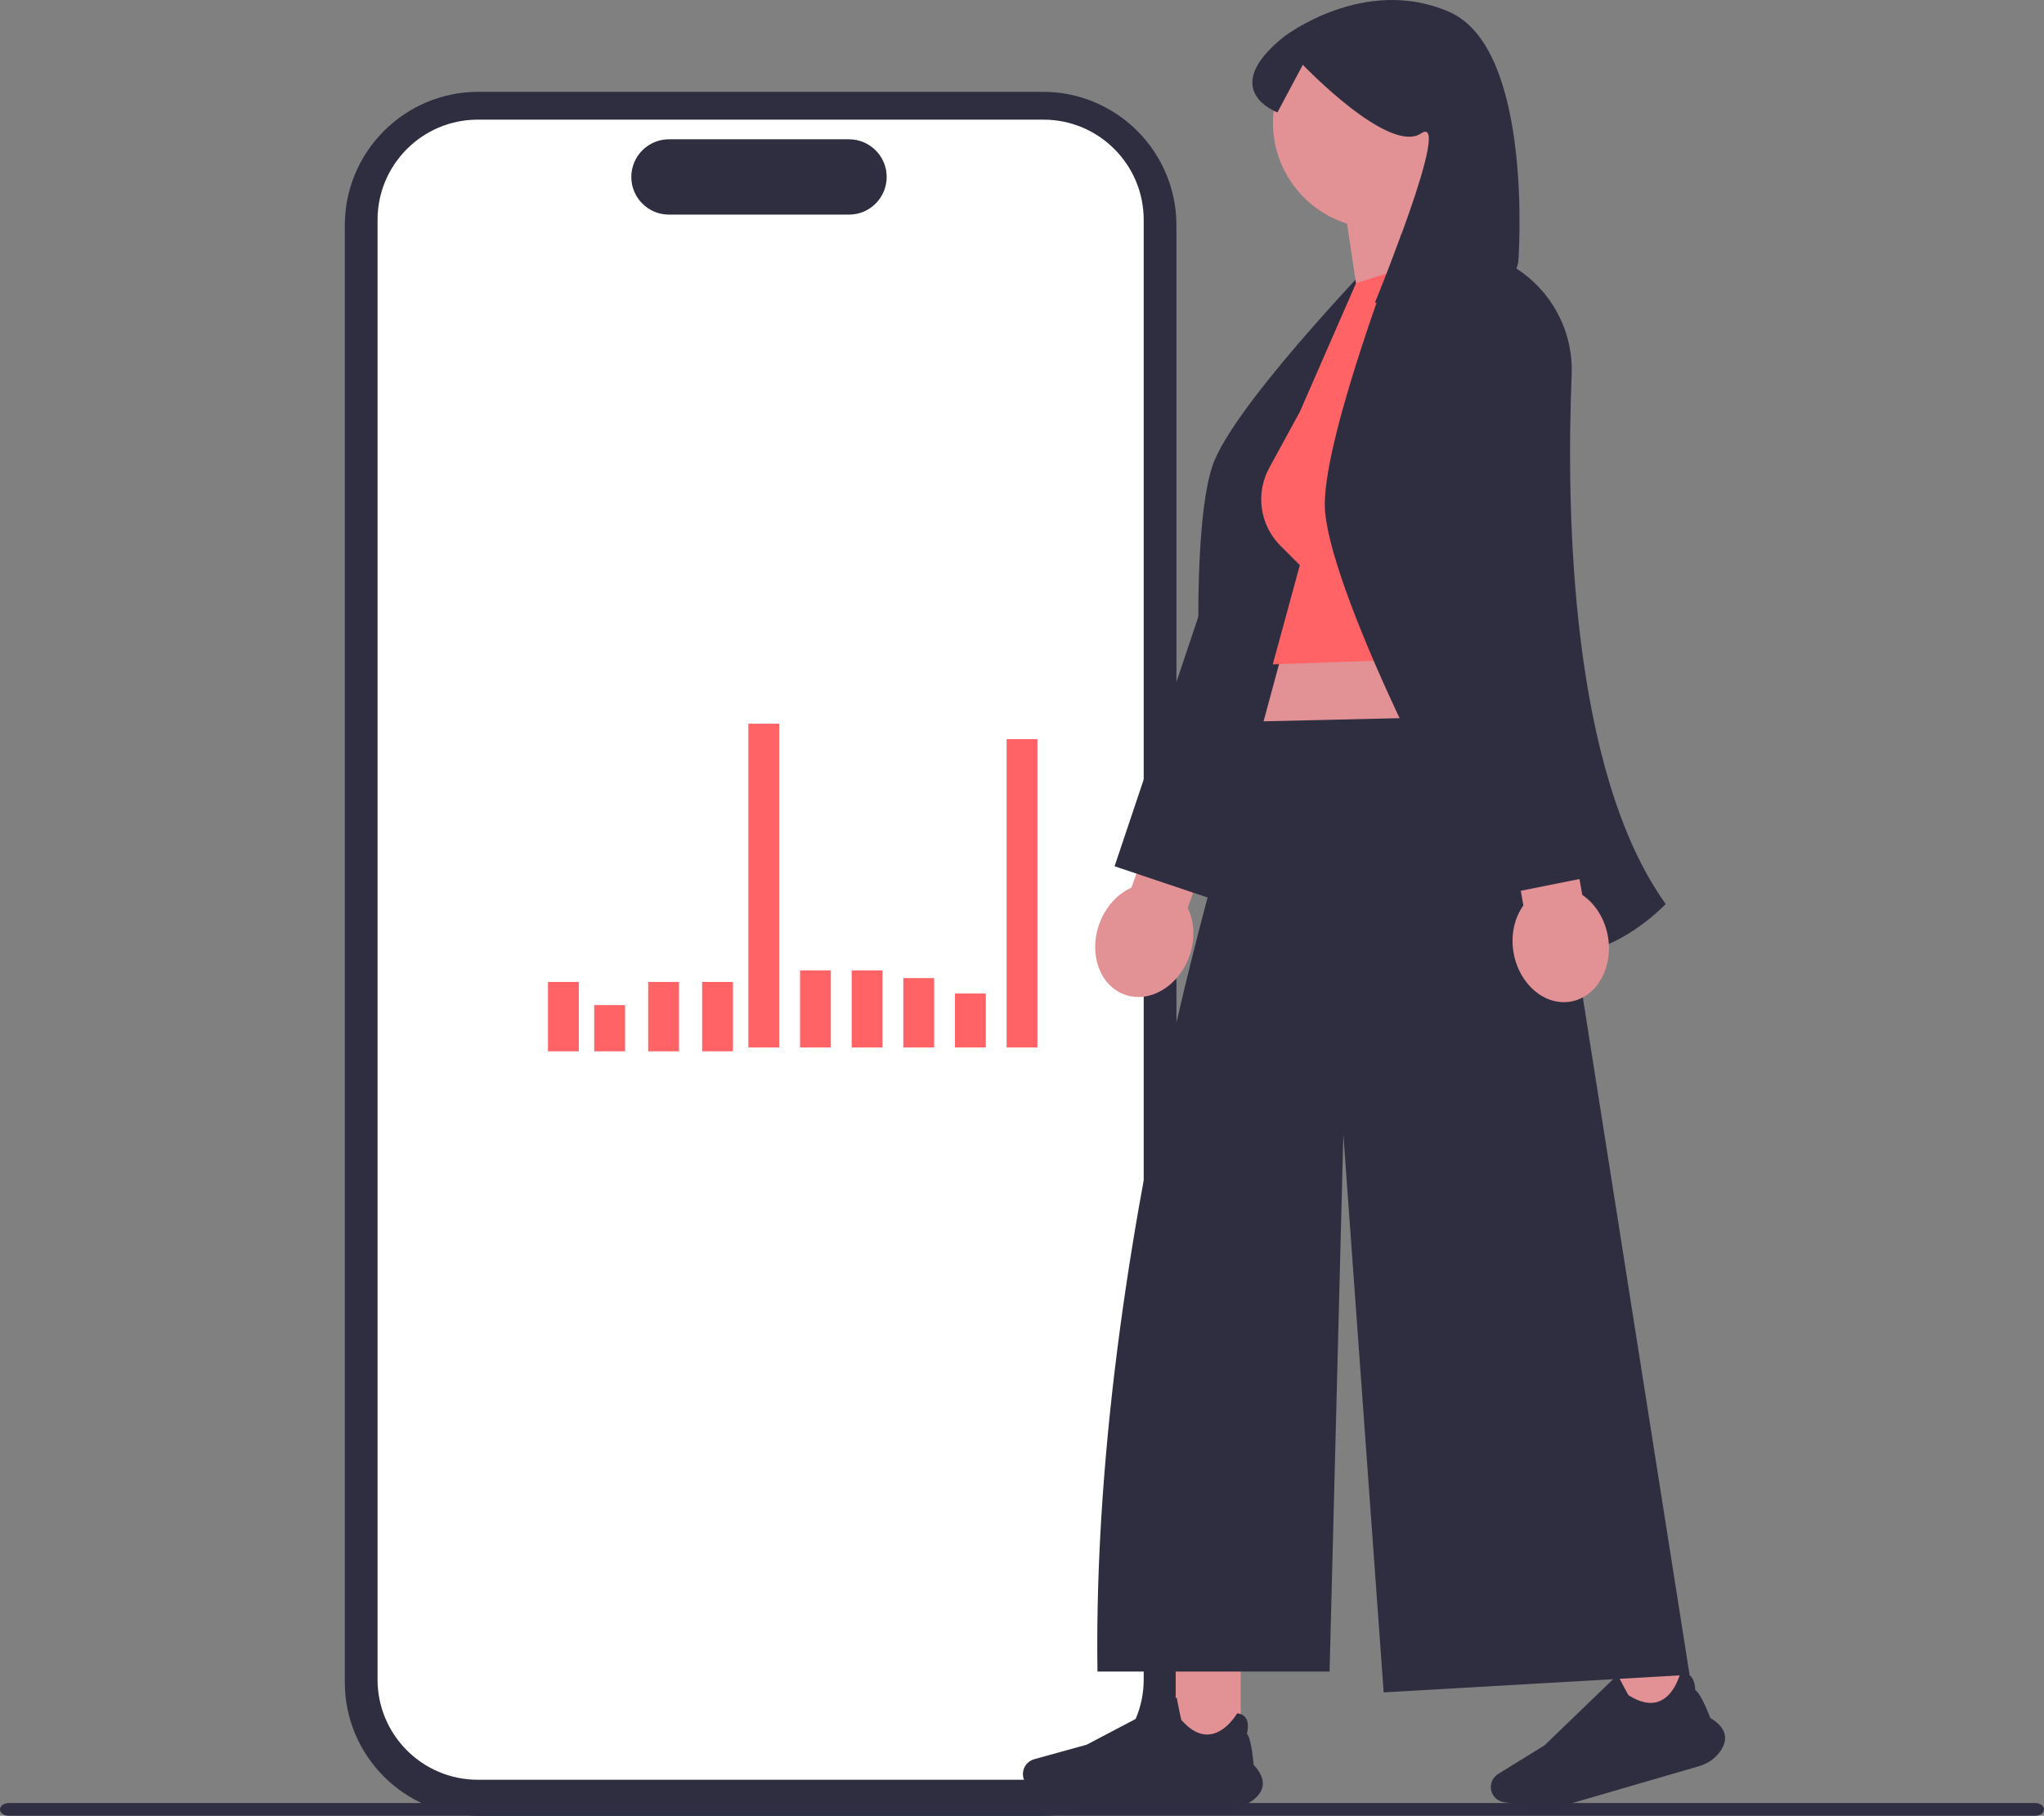 <svg xmlns="http://www.w3.org/2000/svg" width="711.553" height="632.075" viewBox="0 0 711.553 632.075" xmlns:xlink="http://www.w3.org/1999/xlink" role="img" artist="Katerina Limpitsouni" source="https://undraw.co/"><rect x="0" y="0" width="711.553" height="632.075" fill="#808080" stroke="none"/><path d="M363.085,632.061h-196.593c-25.616,0-46.456-20.84-46.456-46.456V78.42c0-25.616,20.84-46.456,46.456-46.456h196.593c25.616,0,46.456,20.84,46.456,46.456v507.185c0,25.616-20.84,46.456-46.456,46.456Z" fill="#2f2e41"/><path d="M363.285,619.523h-196.994c-19.221,0-34.858-15.638-34.858-34.858V76.51c0-19.221,15.637-34.858,34.858-34.858h196.994c19.221,0,34.858,15.638,34.858,34.858v508.155c0,19.221-15.638,34.858-34.858,34.858h0Z" fill="#fff"/><path d="M295.563,74.705h-62.688c-7.227,0-13.108-5.88-13.108-13.108s5.88-13.108,13.108-13.108h62.688c7.228,0,13.108,5.88,13.108,13.108s-5.88,13.108-13.108,13.108Z" fill="#2f2e41"/><rect x="350.413" y="257.289" width="10.733" height="107.328" fill="#ff6366"/><rect x="332.435" y="345.835" width="10.733" height="18.782" fill="#ff6366"/><rect x="314.458" y="340.469" width="10.733" height="24.149" fill="#ff6366"/><rect x="296.48" y="337.786" width="10.733" height="26.832" fill="#ff6366"/><rect x="278.503" y="337.786" width="10.733" height="26.832" fill="#ff6366"/><rect x="260.526" y="251.923" width="10.733" height="112.695" fill="#ff6366"/><rect x="244.426" y="341.81" width="10.733" height="24.149" fill="#ff6366"/><rect x="225.644" y="341.81" width="10.733" height="24.149" fill="#ff6366"/><rect x="190.762" y="341.81" width="10.733" height="24.149" fill="#ff6366"/><rect x="206.861" y="349.86" width="10.733" height="16.099" fill="#ff6366"/><path d="M0,629.848c0,1.239,1.41,2.228,3.177,2.228h705.2c1.753,0,3.176-.989,3.176-2.228s-1.41-2.228-3.176-2.228H3.177c-1.753,0-3.177.989-3.177,2.228Z" fill="#2f2e43"/><path d="M413.461,316.035l12.084-33.562-19.596-7.055-12.084,33.562c-4.831,2.182-9.045,6.678-11.198,12.658-3.767,10.462.199,21.469,8.856,24.587,8.658,3.117,18.73-2.837,22.497-13.298,2.153-5.979,1.771-12.13-.559-16.891v0Z" fill="#e29295"/><polyline points="443.017 137.675 388.002 301.546 422.283 313.055 486.966 153.969" fill="#2f2e41"/><path d="M440.155,337.103c-.584-.25-1.158-.52-1.725-.815-6.762-3.513-11.171-9.83-13.106-18.775-7.282-33.667-12.843-133.13-2.446-157.435,9.935-23.226,60.574-74.827,61.091-75.55l.332-.465,22.431,16.52c16.11,11.864,21.561,33.596,12.962,51.674-21.009,44.169-54.463,126.529-42.479,181.869l.099.457-.43.182c-.899.379-21.425,8.885-36.728,2.339v0Z" fill="#2f2e41"/><polygon points="518.98 205.077 533.266 256.747 438.653 255.62 451.4 208.456 518.98 205.077" fill="#e29295"/><rect x="409.274" y="578.882" width="22.636" height="29.834" fill="#e29295"/><path d="M428.046,629.307h-48.116c-4.112,0-8.245-.942-11.952-2.723l-8.87-4.264c-1.834-.882-3.019-2.766-3.019-4.801,0-2.386,1.606-4.498,3.906-5.134l18.3-5.064,31.307-16.456.023.119c.586,2.965,1.493,7.445,1.608,7.717,3.21,3.678,6.509,5.373,9.803,5.039,5.746-.582,9.565-7.217,9.603-7.284l.029-.051.059.006c1.345.139,2.341.682,2.958,1.613,1.311,1.976.511,5.02.38,5.479,1.57,1.536,2.274,10.113,2.329,10.805,2.27,2.406,3.348,4.719,3.205,6.874-.125,1.885-1.17,3.635-3.106,5.202-2.329,1.886-5.329,2.924-8.446,2.924l-0.0 0Z" fill="#2f2e41"/><rect x="563.181" y="567.843" width="22.636" height="29.834" transform="translate(-139.914 183.671) rotate(-16.22)" fill="#e29295"/><path d="M591.575,614.772l-46.2,13.44c-3.949,1.149-8.18,1.399-12.237.724l-9.708-1.616c-2.007-.334-3.672-1.813-4.24-3.767-.667-2.291.286-4.767,2.317-6.021l16.157-9.974,25.464-24.545.056.107c1.39,2.684,3.513,6.732,3.699,6.96,4.11,2.635,7.75,3.341,10.82,2.1,5.354-2.164,7.169-9.602,7.186-9.677l.014-.057.058-.011c1.331-.242,2.438.001,3.291.722,1.811,1.532,1.893,4.677,1.895,5.155,1.936,1.036,5.008,9.075,5.254,9.724,2.851,1.676,4.533,3.595,4.998,5.705.406,1.844-.108,3.817-1.529,5.863-1.71,2.461-4.3,4.297-7.293,5.167v-0Z" fill="#2f2e41"/><path d="M535.519,248.862l-96.866,2.253s-58.862,169.674-56.61,330.742h80.805l4.797-186.974,14.036,194.231,106.483-6.131-52.646-334.121v0Z" fill="#2f2e41"/><path d="M516.741,42.721c0-20.324-16.476-36.799-36.799-36.799s-36.799,16.476-36.799,36.799c0,16.483,10.837,30.432,25.774,35.117l7.114,47.015,36.266-30.222s-7.835-9.979-12.036-21.231c9.93-6.59,16.481-17.867,16.481-30.679v0Z" fill="#e29295"/><path d="M518.433,83.694l-46.369,14.894-19.565,44.76-10.656,19.536c-4.851,8.894-3.263,19.92,3.9,27.084l6.755,6.755-9.419,34.537,87.911-3.14,5.582-78.142c.461-6.449-.355-12.926-2.399-19.06l-15.741-47.223h0Z" fill="#ff6366"/><path d="M528.557,91.071s-1.718,13.037-17.639,13.463c-21.53.576-32.296.864-32.296.864,0,0,27.301-66.44,16.075-58.955-11.226,7.485-41.161-23.894-41.161-23.894l-8.833,16.566s-21.102-7.642,2.285-26.354c0,0,27.904-21.573,57.528-8.618,29.624,12.955,24.042,86.929,24.042,86.929h0Z" fill="#2f2e41"/><path d="M546.684,331.616c-.635,0-1.269-.023-1.906-.071-7.598-.571-14.137-4.645-19.434-12.108-19.935-28.091-64.164-117.353-64.164-143.788,0-25.262,26.266-92.62,26.457-93.488l.122-.558,27.12,6.367c19.478,4.573,33.036,22.41,32.24,42.413-1.946,48.872-.315,137.752,32.467,183.92l.271.381-.323.336c-.678.702-16.204,16.595-32.849,16.595l0-0Z" fill="#2f2e41"/><path d="M550.827,311.529l-6.252-35.119-20.505,3.65,6.252,35.119c-3.1,4.3-4.513,10.298-3.399,16.555,1.949,10.947,10.873,18.514,19.932,16.901,9.06-1.613,14.824-11.795,12.875-22.741-1.114-6.256-4.51-11.399-8.904-14.364Z" fill="#e29295"/><polyline points="487.553 142.172 521.535 311.657 556.991 304.549 533.774 134.392" fill="#2f2e41"/></svg>